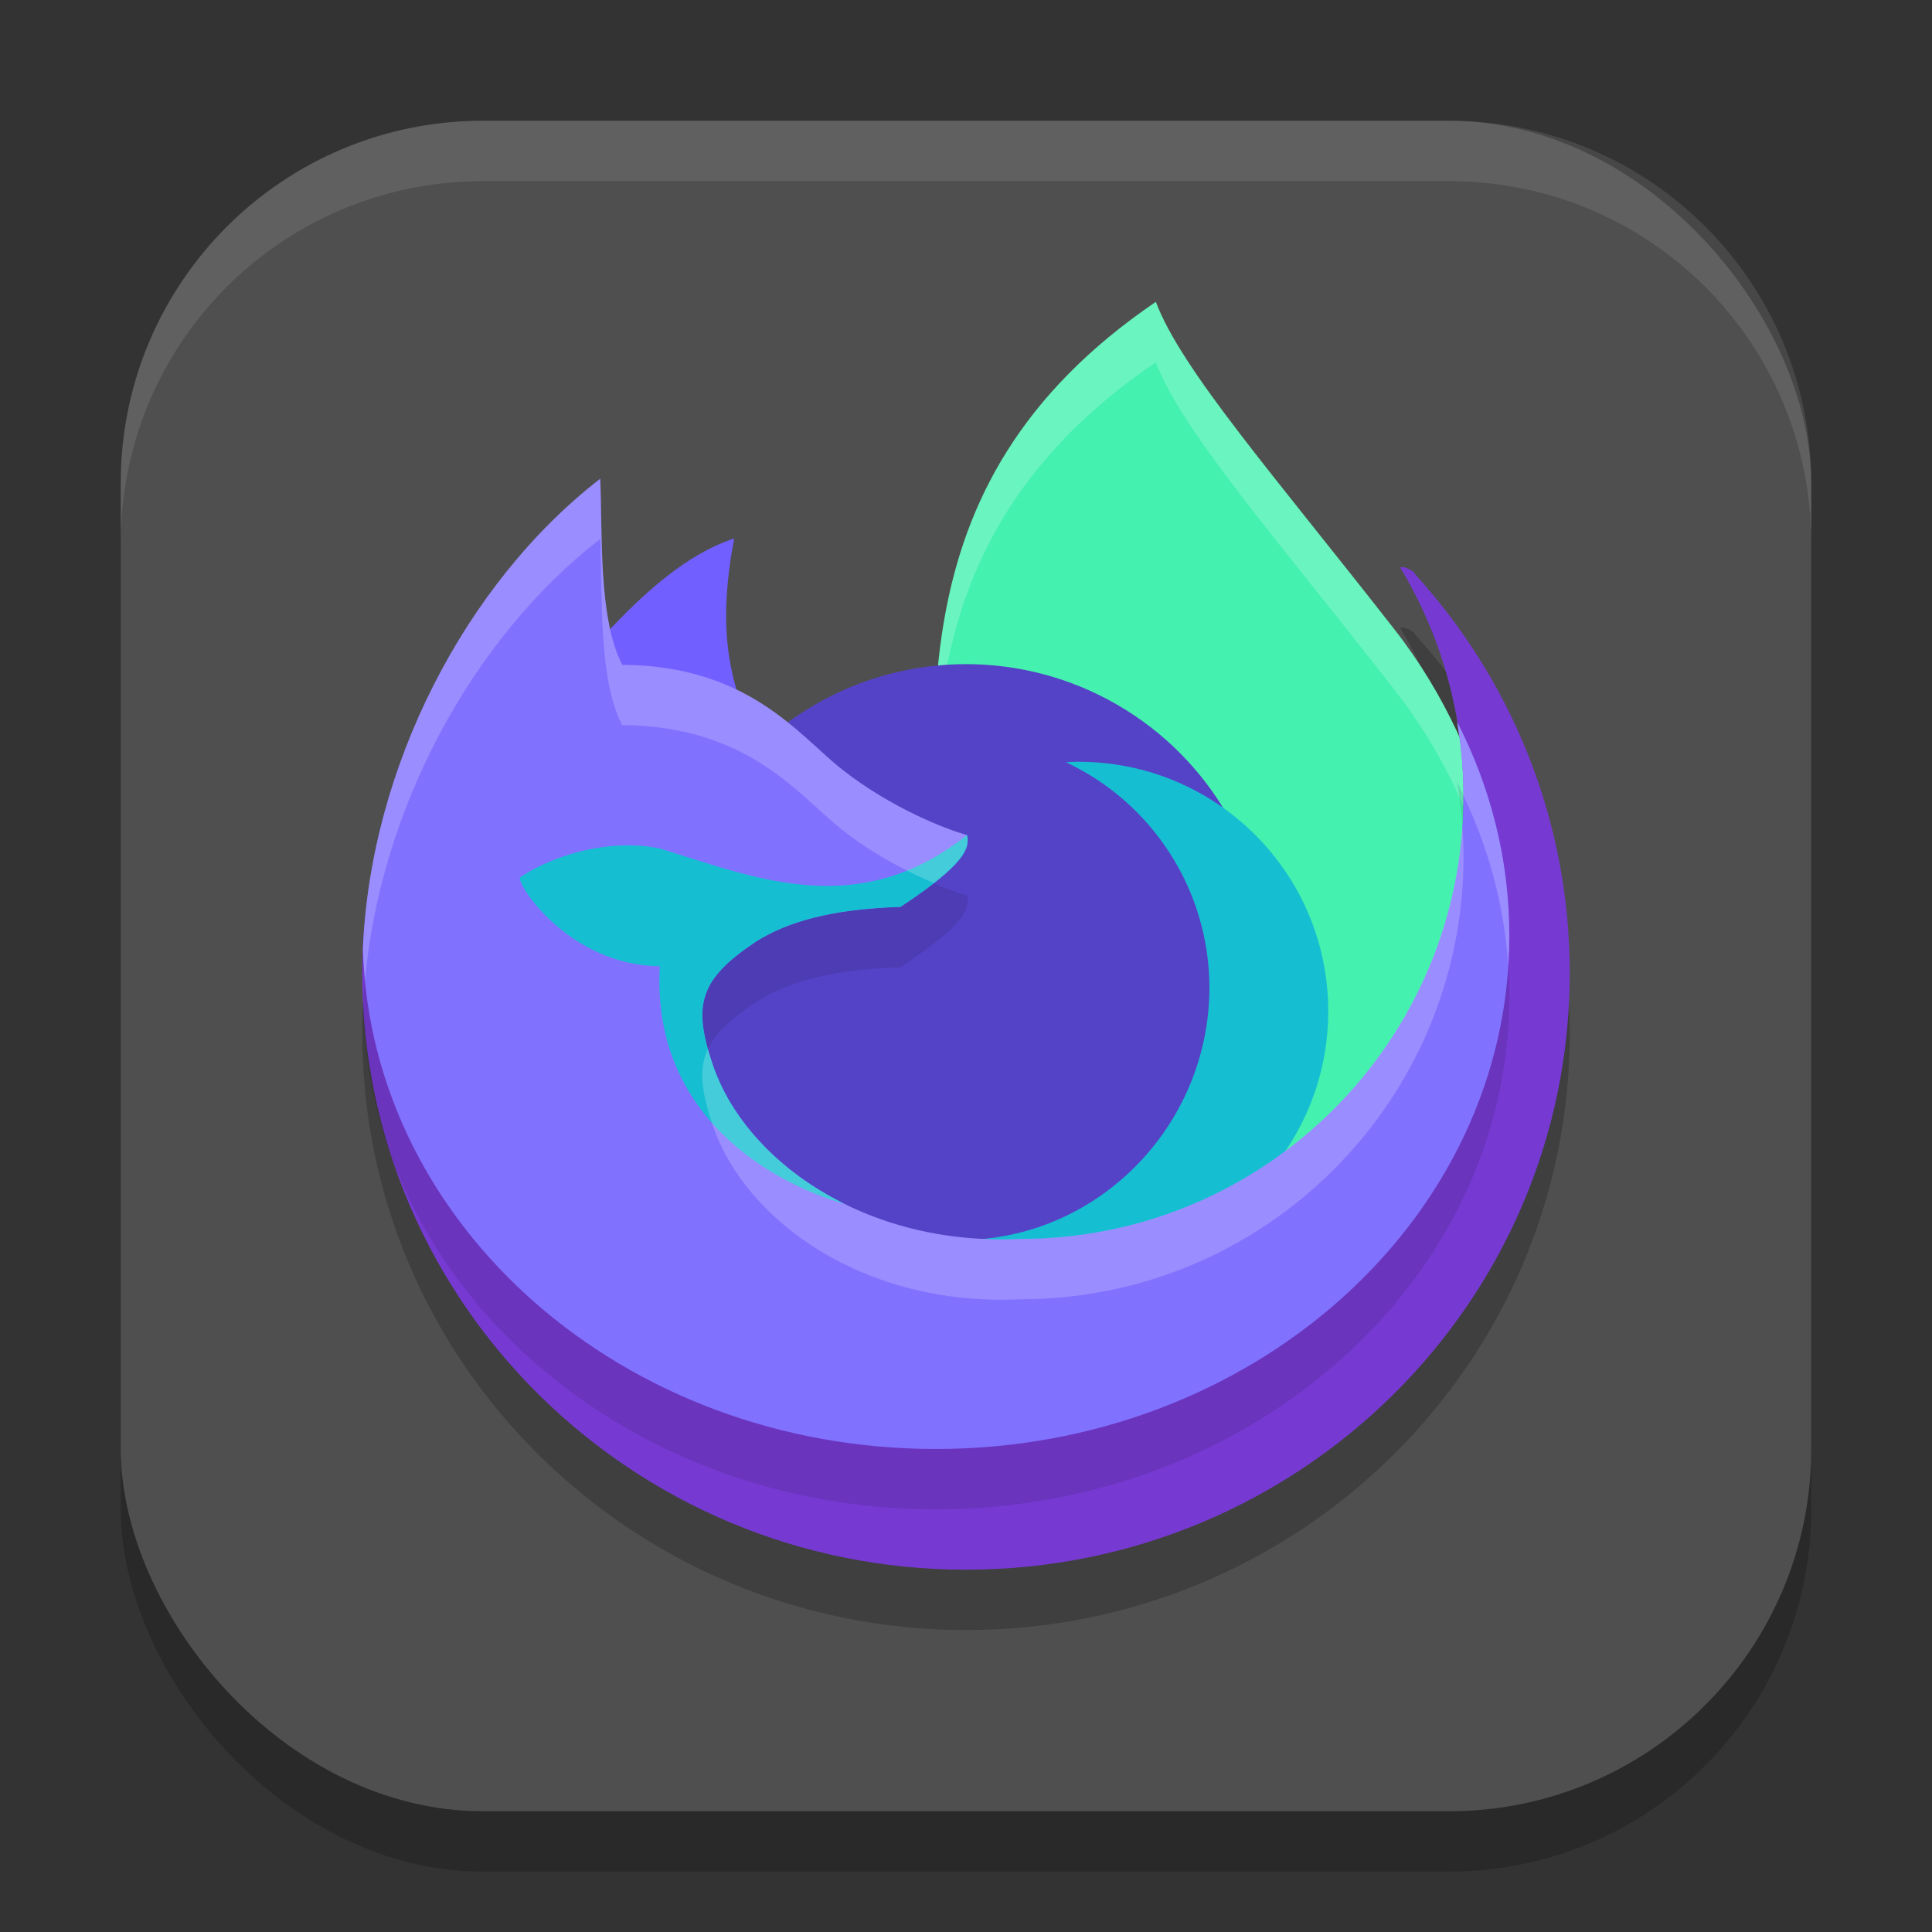 <?xml version="1.0" encoding="UTF-8" standalone="no"?>
<!-- Created with Inkscape (http://www.inkscape.org/) -->

<svg
   width="32"
   height="32"
   viewBox="0 0 32 32"
   version="1.1"
   id="svg5"
   inkscape:version="1.4 (e7c3feb100, 2024-10-09)"
   sodipodi:docname="firefox-trunk.svg"
   xmlns:inkscape="http://www.inkscape.org/namespaces/inkscape"
   xmlns:sodipodi="http://sodipodi.sourceforge.net/DTD/sodipodi-0.dtd"
   xmlns="http://www.w3.org/2000/svg"
   xmlns:svg="http://www.w3.org/2000/svg">
  <rect x="0" y="0" width="32" height="32" fill="#333333" stroke="none"/>
  <sodipodi:namedview
     id="namedview7"
     pagecolor="#ffffff"
     bordercolor="#000000"
     borderopacity="0.25"
     inkscape:showpageshadow="2"
     inkscape:pageopacity="0.0"
     inkscape:pagecheckerboard="0"
     inkscape:deskcolor="#d1d1d1"
     inkscape:document-units="px"
     showgrid="false"
     inkscape:zoom="25.1875"
     inkscape:cx="16"
     inkscape:cy="16"
     inkscape:window-width="1920"
     inkscape:window-height="1011"
     inkscape:window-x="0"
     inkscape:window-y="0"
     inkscape:window-maximized="1"
     inkscape:current-layer="svg5" />
  <defs
     id="defs2" />
  <rect
     style="opacity:0.2;fill:#000000;stroke-width:2;stroke-linecap:square"
     id="rect234"
     width="28"
     height="28"
     x="2"
     y="3"
     ry="6" />
  <rect
     style="fill:#4f4f4f;fill-opacity:1;stroke-width:2;stroke-linecap:square"
     id="rect396"
     width="28"
     height="28"
     x="2"
     y="2"
     ry="6" />
  <path
     d="m 9.692,13.453 c -2.339,1.809 -3.692,0.5 -3.692,3.663 0,5.458 4.477,9.883 10,9.883 5.523,0 10,-4.425 10,-9.883 0,-2.541 -0.97,-4.858 -2.565,-6.609 0.035,-0.001 -0.149,-0.143 -0.244,-0.108 0.667,1.105 1.05,2.4 1.05,3.784 0,4.052 -2.253,8.066 -6.305,8.066 -2.602,0.126 -6.069,-1.537 -6.603,-3.094 -0.344,-1.004 -0.257,-2.133 0.679,-2.757 0.509,-0.323 1.25,-0.642 2.424,-0.679 1.072,-0.705 0.55,-0.625 0.499,-0.838 -0.333,-0.091 -0.924,-0.217 -1.74,-0.859 -0.723,-0.569 -1.059,-0.785 -3.165,-0.804 -0.398,-0.766 -0.299,1.146 -0.338,0.236 z"
     style="opacity:0.2;fill:#000000;stroke-width:1"
     id="path383" />
  <path
     d="m 19.144,5 c 0.422,1.123 1.947,2.857 3.959,5.434 1.704,2.182 1.899,4.617 2.529,6.807 l -4.735,4.075 -5.348,-5.49 C 15.526,12.175 14.65,8.055 19.144,5 Z"
     style="fill:#45f1af;stroke-width:1;fill-opacity:1"
     id="path523" />
  <path
     id="path545"
     style="opacity:0.2;fill:#ffffff;stroke-width:1"
     d="M 19.145,5 C 15.722,7.326 15.414,10.27 15.473,13.154 15.528,10.599 16.117,8.058 19.145,6 c 0.422,1.123 1.947,2.857 3.959,5.434 1.495,1.915 1.829,4.025 2.313,5.992 l 0.216,-0.186 C 25.003,15.051 24.808,12.616 23.104,10.434 21.091,7.857 19.566,6.123 19.145,5 Z" />
  <path
     d="m 8.978,11.657 c 0.695,-0.689 1.829,-2.294 3.182,-2.739 -0.364,1.938 0.108,2.554 0.342,3.545 l -2.175,-0.564 z"
     style="fill:#715fff;stroke-width:1;fill-opacity:1"
     id="path495" />
  <circle
     style="fill:#5543c7;fill-opacity:1;stroke-width:2;stroke-linecap:square"
     id="path728"
     cx="16"
     cy="16"
     r="5" />
  <path
     d="m 17.869,12.617 c -0.071,7e-4 -0.142,0.003 -0.213,0.008 1.448,0.68 2.374,2.134 2.376,3.734 -0.001,2.198 -1.723,4.06 -3.918,4.174 0.549,0.26 1.148,0.345 1.755,0.347 2.282,2.1e-5 4.131,-1.85 4.131,-4.131 2e-5,-2.282 -1.85,-4.131 -4.131,-4.131 z"
     style="fill:#15bfd1;stroke-width:1;fill-opacity:1"
     id="path467" />
  <path
     d="m 9.692,12.453 c -2.339,1.809 -3.692,0.5 -3.692,3.663 0,5.458 4.477,9.883 10,9.883 5.523,0 10,-4.425 10,-9.883 0,-2.541 -0.97,-4.858 -2.565,-6.609 0.035,-0.001 -0.149,-0.143 -0.244,-0.108 0.667,1.105 1.05,2.4 1.05,3.784 0,4.052 -2.253,8.066 -6.305,8.066 -2.602,0.126 -6.069,-1.537 -6.603,-3.094 -0.344,-1.004 -0.257,-2.133 0.679,-2.757 0.509,-0.323 1.25,-0.642 2.424,-0.679 1.072,-0.705 0.55,-0.625 0.499,-0.838 -0.333,-0.091 -0.924,-0.217 -1.74,-0.859 -0.723,-0.569 -1.059,-0.785 -3.165,-0.804 -0.398,-0.766 -0.299,1.146 -0.338,0.236 z"
     style="fill:#763ad2;stroke-width:1;fill-opacity:1"
     id="path305" />
  <path
     d="M 9.843,9.33 C 7.603,11.061 6.134,13.716 6.012,16.714 c 0.128,4.595 4.322,8.286 9.488,8.286 5.247,0 9.5,-3.806 9.5,-8.5 0,-1.265 -0.311,-2.465 -0.865,-3.544 0.067,0.4 0.106,0.809 0.106,1.228 0,4.052 -3.285,7.337 -7.337,7.337 -2.602,0.126 -4.56,-1.311 -5.094,-2.868 -0.344,-1.004 -0.232,-1.428 0.705,-2.053 0.509,-0.323 1.225,-0.542 2.398,-0.579 1.072,-0.705 1.154,-0.976 1.103,-1.189 -0.333,-0.091 -1.251,-0.444 -2.067,-1.086 C 13.226,13.177 12.312,12.03 10.206,12.01 9.808,11.244 9.882,10.239 9.843,9.33 Z"
     style="opacity:0.1;fill:#000000;stroke-width:1"
     id="path439" />
  <path
     d="m 9.942,7.929 c -2.239,1.732 -3.809,4.787 -3.931,7.785 0.128,4.595 4.322,8.286 9.488,8.286 5.247,0 9.5,-3.806 9.5,-8.5 0,-1.265 -0.311,-2.465 -0.865,-3.544 0.067,0.4 0.106,0.809 0.106,1.228 0,4.052 -3.285,7.337 -7.337,7.337 -2.602,0.126 -4.56,-1.311 -5.094,-2.868 -0.344,-1.004 -0.232,-1.428 0.705,-2.053 0.509,-0.323 1.225,-0.542 2.398,-0.579 1.072,-0.705 1.154,-0.976 1.103,-1.189 -0.333,-0.091 -1.251,-0.444 -2.067,-1.086 -0.723,-0.569 -1.537,-1.715 -3.643,-1.735 C 9.908,10.244 9.981,8.839 9.942,7.929 Z"
     style="fill:#8171ff;stroke-width:1;fill-opacity:1"
     id="path411" />
  <path
     d="m 10.468,14.002 c -0.681,-0.015 -1.396,0.219 -1.852,0.529 -0.082,0.082 0.792,1.457 2.313,1.473 -0.141,2.453 1.821,3.579 3.054,3.934 l 3.7e-4,-0.001 c -3.2e-4,-1.67e-4 -6.5e-4,-3.78e-4 -0.001,-5.5e-4 -0.099,-0.049 -0.196,-0.101 -0.29,-0.155 -0.009,-0.005 -0.018,-0.01 -0.026,-0.015 -0.052,-0.031 -0.104,-0.062 -0.155,-0.094 -0.01,-0.006 -0.02,-0.013 -0.03,-0.019 -0.051,-0.033 -0.101,-0.066 -0.15,-0.1 -0.008,-0.005 -0.015,-0.011 -0.023,-0.016 -0.028,-0.02 -0.056,-0.04 -0.083,-0.06 -0.054,-0.04 -0.106,-0.08 -0.158,-0.121 -0.012,-0.01 -0.024,-0.02 -0.036,-0.029 -0.036,-0.03 -0.072,-0.06 -0.107,-0.091 -0.017,-0.015 -0.034,-0.03 -0.051,-0.045 -0.024,-0.022 -0.049,-0.044 -0.072,-0.066 -0.023,-0.021 -0.046,-0.043 -0.068,-0.065 -0.018,-0.018 -0.037,-0.036 -0.055,-0.054 -0.026,-0.026 -0.052,-0.053 -0.077,-0.08 -4.8e-4,-5e-4 -9.5e-4,-0.001 -0.001,-0.002 -0.016,-0.017 -0.031,-0.033 -0.046,-0.05 -0.021,-0.024 -0.043,-0.047 -0.063,-0.071 -0.016,-0.019 -0.033,-0.038 -0.048,-0.057 -0.021,-0.025 -0.042,-0.051 -0.062,-0.076 -0.011,-0.014 -0.023,-0.029 -0.034,-0.043 -0.025,-0.033 -0.05,-0.066 -0.074,-0.1 -0.01,-0.013 -0.019,-0.027 -0.029,-0.04 -0.025,-0.036 -0.05,-0.072 -0.073,-0.108 -0.006,-0.01 -0.013,-0.02 -0.019,-0.03 -0.024,-0.037 -0.046,-0.074 -0.068,-0.111 -0.005,-0.008 -0.009,-0.016 -0.014,-0.024 -0.022,-0.038 -0.043,-0.076 -0.063,-0.115 -0.004,-0.007 -0.008,-0.014 -0.011,-0.021 -0.021,-0.041 -0.041,-0.082 -0.06,-0.123 -0.004,-0.009 -0.008,-0.017 -0.012,-0.026 -0.019,-0.041 -0.037,-0.083 -0.054,-0.124 -0.003,-0.007 -0.005,-0.013 -0.008,-0.02 -0.018,-0.044 -0.034,-0.089 -0.05,-0.133 -0.344,-1.004 -0.232,-1.428 0.704,-2.053 0.509,-0.323 1.225,-0.541 2.399,-0.579 1.072,-0.705 1.154,-0.977 1.102,-1.19 -1.808,1.433 -3.497,0.711 -5.087,0.224 -0.15,-0.032 -0.305,-0.049 -0.462,-0.052 z"
     style="fill:#15bfd1;stroke-width:1;fill-opacity:1"
     id="path656" />
  <path
     id="path355"
     style="opacity:0.2;fill:#ffffff;stroke-width:1"
     d="m 9.942,7.929 c -2.239,1.732 -3.809,4.787 -3.931,7.785 0.005,0.175 0.018,0.349 0.034,0.521 0.259,-2.841 1.776,-5.667 3.896,-7.307 0.039,0.91 -0.035,2.315 0.363,3.081 2.106,0.02 2.921,1.166 3.644,1.735 0.531,0.418 1.09,0.7 1.519,0.881 0.539,-0.421 0.589,-0.627 0.549,-0.795 C 15.684,13.74 14.765,13.387 13.949,12.745 13.226,12.176 12.412,11.029 10.306,11.01 9.908,10.243 9.981,8.839 9.942,7.929 Z m 14.192,4.027 c 0.067,0.398 0.106,0.805 0.106,1.222 0.416,0.874 0.676,1.822 0.741,2.817 0.011,-0.164 0.018,-0.329 0.018,-0.495 0,-1.265 -0.311,-2.465 -0.865,-3.544 z m 0.087,1.735 c -0.261,3.814 -3.437,6.829 -7.317,6.829 -2.602,0.126 -4.56,-1.311 -5.094,-2.868 -0.034,-0.099 -0.06,-0.188 -0.085,-0.276 -0.157,0.335 -0.107,0.715 0.085,1.276 0.534,1.557 2.491,2.994 5.094,2.868 4.052,0 7.337,-3.285 7.337,-7.337 0,-0.166 -0.008,-0.33 -0.02,-0.492 z" />
  <path
     d="M 8,2 C 4.676,2 2,4.676 2,8 V 9 C 2,5.676 4.676,3 8,3 h 16 c 3.324,0 6,2.676 6,6 V 8 C 30,4.676 27.324,2 24,2 Z"
     style="opacity:0.1;fill:#ffffff;stroke-width:2;stroke-linecap:square"
     id="path1040" />
</svg>
